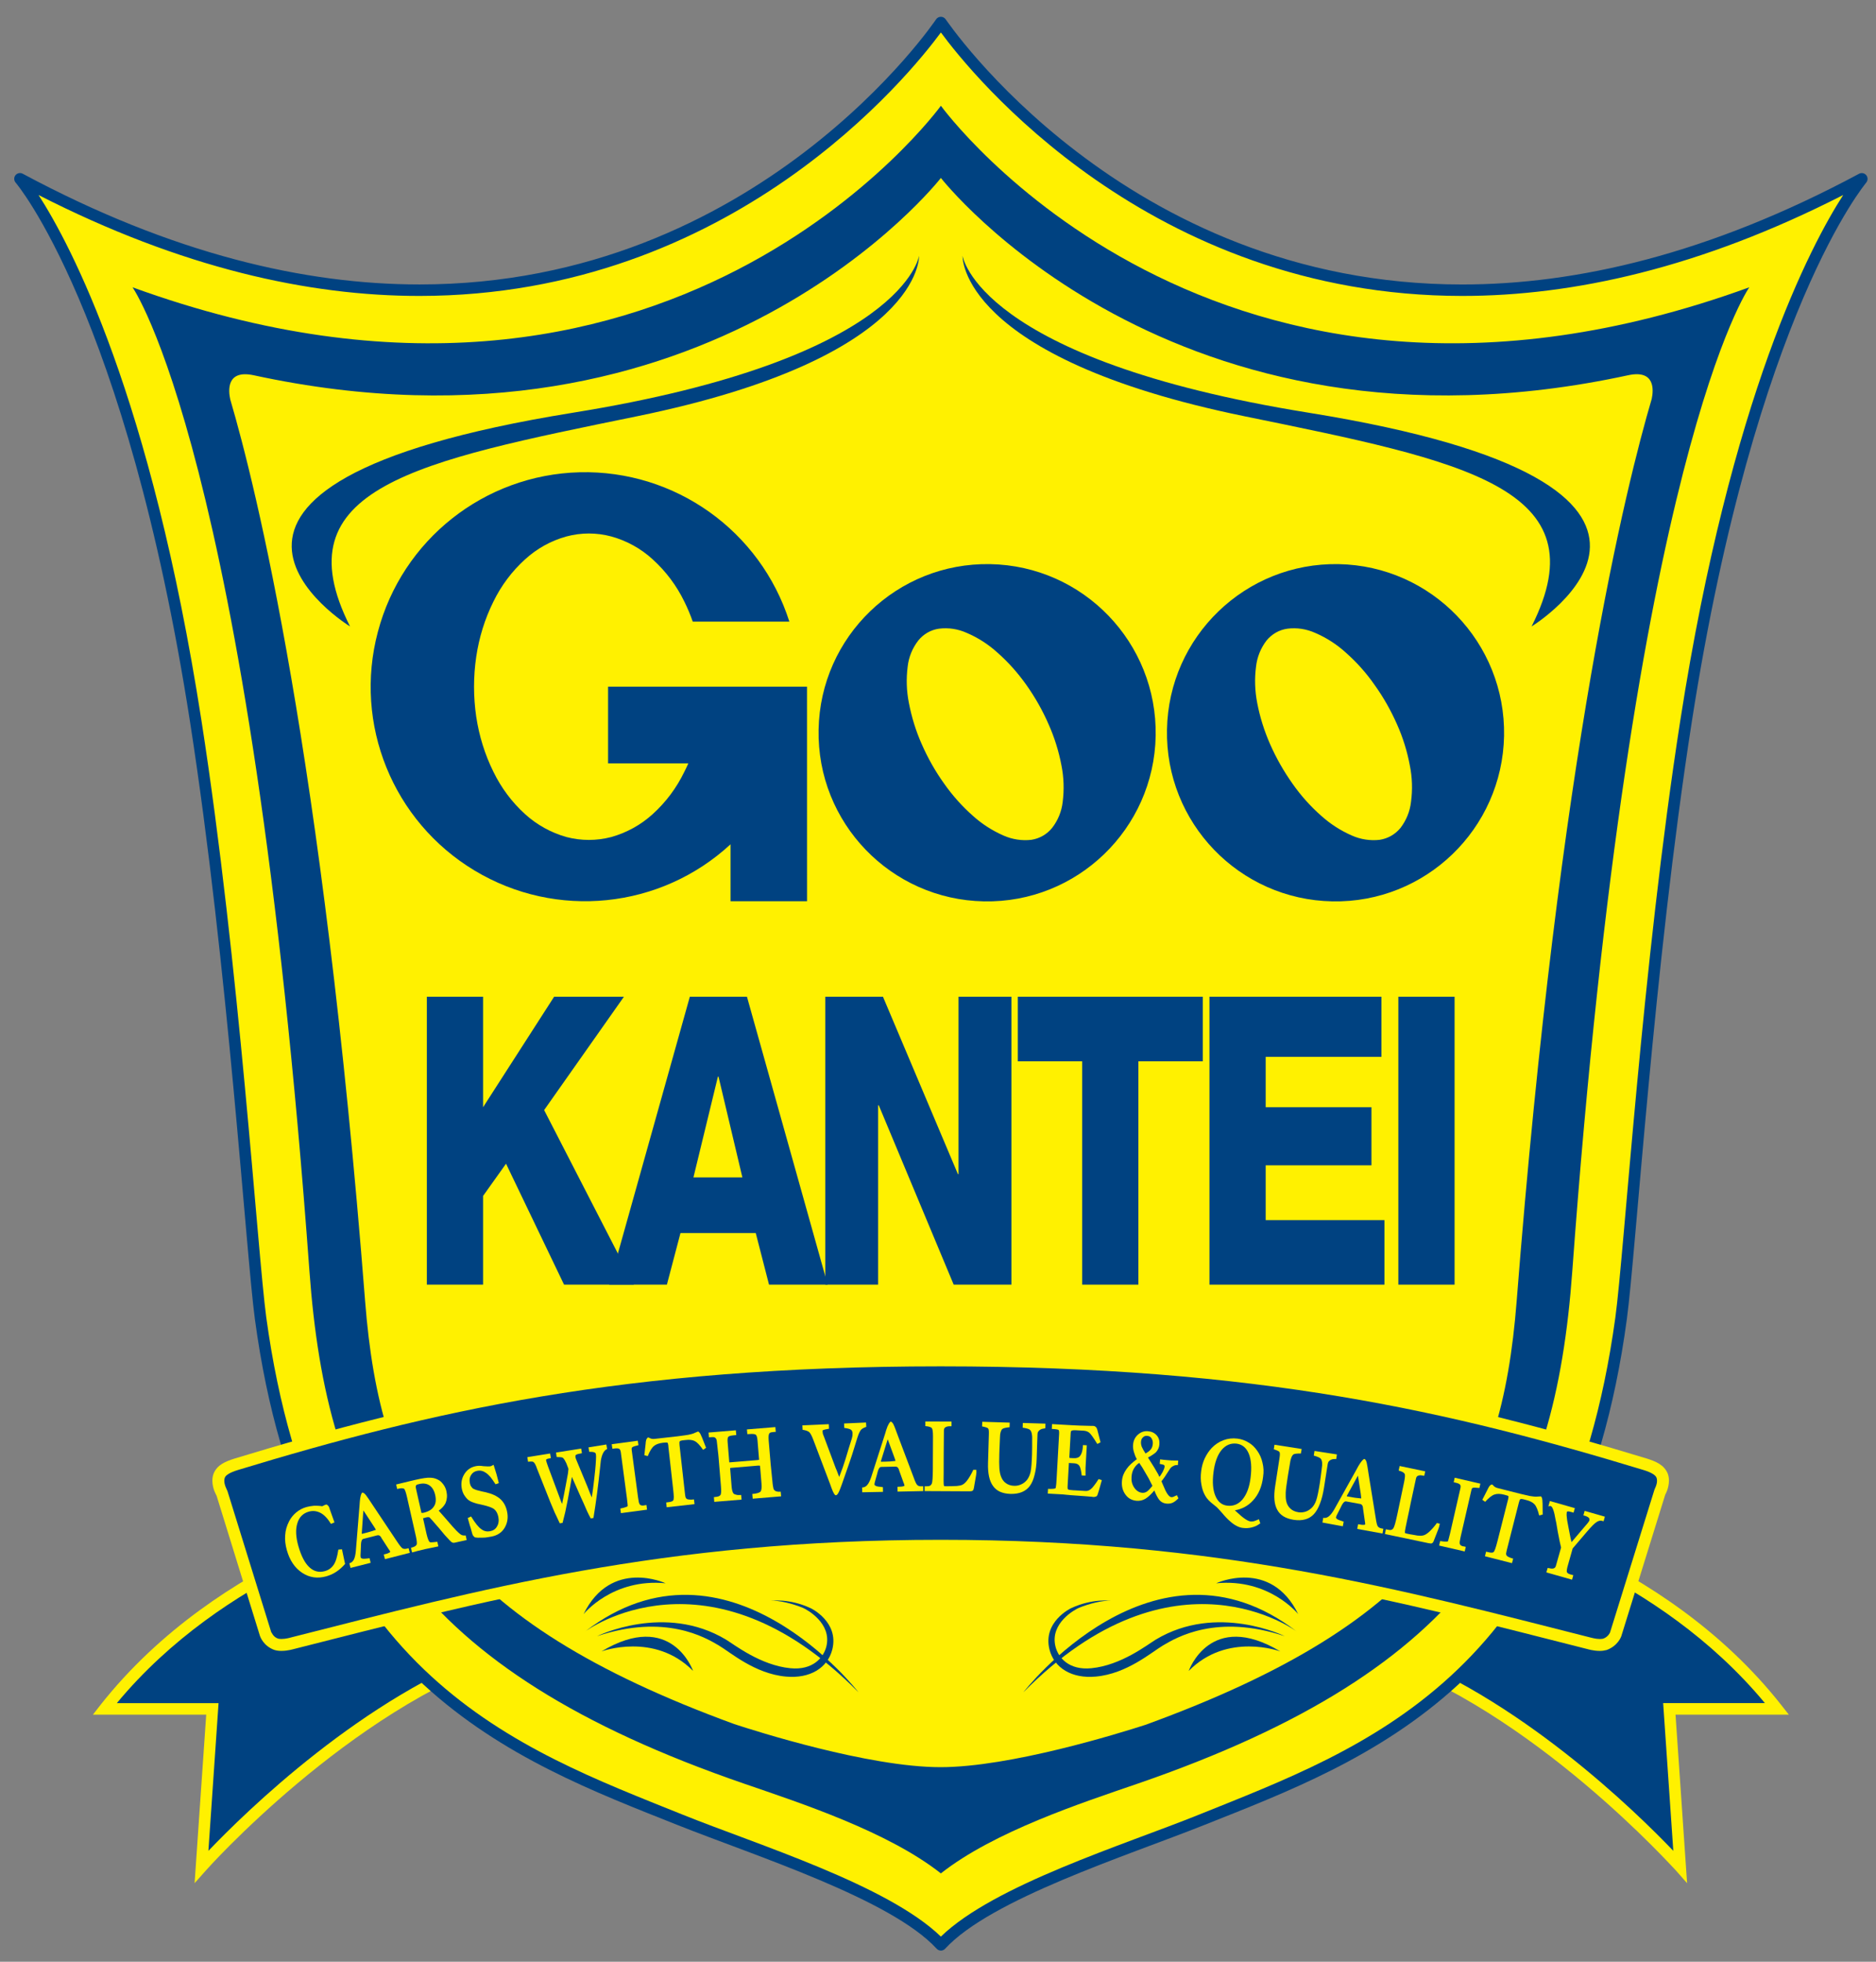 <?xml version="1.0" encoding="utf-8"?>
<!-- Generator: Adobe Illustrator 19.1.0, SVG Export Plug-In . SVG Version: 6.00 Build 0)  -->
<svg version="1.1" id="Layer_1" xmlns="http://www.w3.org/2000/svg" xmlns:xlink="http://www.w3.org/1999/xlink" x="0px" y="0px"
	 viewBox="-286 446 66 69" style="enable-background:new -286 446 66 69;" xml:space="preserve">
<rect x="-286" y="446" width="66" height="69" fill="#808080" stroke="none"/>
<style type="text/css">
	.st0{fill:#004281;}
	.st1{fill:#FFF100;}
</style>
<g>
	<path class="st0" d="M-234.332,499.293c0,0,6.684,1.513,10.849,6.815h-3.786l0.381,5.549
		c0,0-5.048-5.678-10.725-7.569L-234.332,499.293z"/>
	<path class="st1" d="M-227.04,511.791c-0.014,0-5.036-5.652-10.637-7.51l-0.255-0.087
		l3.432-5.016l0.078-0.114l0.133,0.03c0.019,0.008,6.742,1.521,10.964,6.887
		l0.258,0.328h-3.986l0.407,5.929L-227.04,511.791z M-227.131,511.1l-0.357-5.196
		h3.58c-3.773-4.551-9.404-6.146-10.337-6.382l-3.051,4.46
		C-232.59,505.65-228.401,509.771-227.131,511.1"/>
	<path class="st0" d="M-271.463,499.293c0,0-6.686,1.513-10.851,6.815h3.787l-0.383,5.549
		c0,0,5.048-5.678,10.725-7.569L-271.463,499.293z"/>
	<path class="st1" d="M-278.745,506.31h-3.986l0.256-0.329
		c4.224-5.366,10.948-6.879,10.967-6.887l0.135-0.03l3.509,5.132l-0.256,0.085
		c-5.602,1.859-10.632,7.498-10.637,7.51l-0.397,0.446L-278.745,506.31z
		 M-278.311,505.904l-0.357,5.196c1.271-1.331,5.459-5.451,10.166-7.118
		l-3.047-4.457c-0.926,0.247-6.568,1.83-10.341,6.38H-278.311z M-271.631,499.406
		l0.167-0.112L-271.631,499.406z"/>
	<path class="st1" d="M-252.898,514.405c1.692-1.819,6.441-3.302,9.171-4.395
		c5.782-2.314,13.029-4.9,14.76-17.643c0.316-2.308,0.938-12.363,2.286-21.014
		c2.252-14.456,6.181-19.063,6.181-19.063
		c-21.112,11.323-32.398-5.497-32.398-5.497s-11.286,16.82-32.398,5.497
		c0,0,3.929,4.607,6.181,19.063c1.346,8.651,1.971,18.706,2.284,21.014
		c1.732,12.743,8.979,15.329,14.759,17.643
		C-259.339,511.103-254.59,512.586-252.898,514.405"/>
	<path class="st0" d="M-253.047,514.542c-1.609-1.747-6.361-3.255-9.102-4.345
		c-5.772-2.295-13.156-4.974-14.884-17.802
		c-0.314-2.33-0.939-12.369-2.282-21.01c-1.124-7.214-2.666-11.964-3.921-14.906
		c-1.257-2.941-2.212-4.055-2.215-4.057c-0.063-0.076-0.065-0.184-0.004-0.26
		c0.062-0.075,0.168-0.098,0.255-0.051c5.29,2.837,9.95,3.894,13.961,3.894
		c5.957,0,10.498-2.331,13.556-4.665c3.056-2.335,4.612-4.655,4.615-4.659
		c0.038-0.057,0.101-0.091,0.17-0.091c0.068,0,0.13,0.034,0.169,0.091
		c0.006,0,1.558,2.324,4.614,4.658c3.057,2.336,7.598,4.667,13.556,4.667
		c4.01,0,8.67-1.057,13.963-3.894c0.085-0.047,0.193-0.024,0.254,0.051
		c0.062,0.076,0.06,0.185-0.003,0.26c0.003,0.006-0.956,1.117-2.214,4.057
		c-1.255,2.942-2.797,7.692-3.921,14.906c-1.345,8.641-1.969,18.68-2.285,21.01
		c-1.727,12.827-9.113,15.507-14.886,17.802c-2.738,1.09-7.49,2.598-9.098,4.345
		c-0.038,0.042-0.092,0.066-0.148,0.066
		C-252.955,514.608-253.01,514.584-253.047,514.542 M-252.898,514.405l0.148-0.138
		L-252.898,514.405z M-278.916,471.322c1.348,8.659,1.974,18.728,2.284,21.018
		c1.736,12.658,8.844,15.149,14.634,17.481c2.652,1.068,7.22,2.477,9.099,4.295
		c1.877-1.818,6.446-3.226,9.095-4.295c5.791-2.332,12.899-4.824,14.634-17.481
		c0.314-2.29,0.938-12.358,2.288-21.018c1.775-11.394,4.592-16.7,5.728-18.463
		c-5.036,2.572-9.516,3.55-13.406,3.55c-11.008-0.006-17.259-7.8-18.338-9.267
		c-1.082,1.468-7.334,9.261-18.341,9.267c-3.891,0.002-8.369-0.978-13.404-3.549
		C-283.507,454.623-280.69,459.929-278.916,471.322"/>
	<path class="st0" d="M-232.643,491.776c-0.537,6.867-2.919,11.203-13.062,14.893
		c-0.926,0.299-4.757,1.488-7.206,1.488c-2.536,0-6.53-1.277-7.261-1.517
		c-10.075-3.684-12.446-8.017-12.982-14.865
		c-1.508-19.281-3.852-28.693-4.744-31.721c-0.069-0.305-0.147-1.057,0.814-0.857
		c16.072,3.485,24.186-6.938,24.186-6.938s8.112,10.417,24.176,6.94
		c0.95-0.205,0.899,0.51,0.832,0.829
		C-228.776,463.032-231.131,472.44-232.643,491.776 M-252.898,449.72
		c0,0-9.587,13.242-28.44,6.385c0,0,4.128,5.835,6.225,34.61
		c0.614,8.409,3.475,13.961,15.315,18.03c1.939,0.667,5.029,1.674,6.899,3.148
		c1.871-1.474,4.959-2.481,6.899-3.148c11.841-4.069,14.702-9.621,15.315-18.03
		c2.097-28.775,6.228-34.61,6.228-34.61
		C-243.31,462.961-252.898,449.72-252.898,449.72"/>
	<path class="st0" d="M-252.911,500.372h0.004c9.789,0,16.245,1.766,22.805,3.428
		c0,0,0.34,0.107,0.57,0.037c0.281-0.1,0.373-0.352,0.373-0.352l1.546-4.981
		c0,0,0.191-0.321,0.091-0.594c-0.079-0.207-0.307-0.313-0.593-0.402
		c-6.708-2.04-13.577-3.657-24.792-3.657h-0.004h0.009h-0.006
		c-11.214,0-18.083,1.618-24.788,3.657c-0.287,0.089-0.516,0.196-0.594,0.402
		c-0.1,0.273,0.09,0.594,0.09,0.594l1.545,4.981c0,0,0.093,0.252,0.372,0.352
		c0.232,0.071,0.571-0.037,0.571-0.037c6.56-1.662,13.018-3.428,22.804-3.428
		h0.006H-252.911z"/>
	<path class="st1" d="M-230.154,504.003c-6.564-1.664-12.991-3.422-22.753-3.424
		c-9.763,0.002-16.189,1.76-22.744,3.42c-0.011,0.001-0.214,0.068-0.446,0.068
		c-0.076,0-0.16-0.005-0.255-0.035c-0.376-0.139-0.489-0.454-0.501-0.486
		l-1.527-4.936c-0.006-0.018-0.146-0.234-0.149-0.529
		c0-0.079,0.012-0.162,0.043-0.248c0.13-0.322,0.436-0.432,0.73-0.528
		c6.713-2.043,13.613-3.667,24.846-3.667h0.004h0.006
		c11.229,0,18.129,1.624,24.848,3.667c0.292,0.096,0.595,0.208,0.728,0.532
		c0.028,0.083,0.04,0.166,0.04,0.243c-0.005,0.276-0.124,0.484-0.129,0.486
		l-1.549,4.989c-0.009,0.022-0.122,0.337-0.514,0.481
		c-0.08,0.021-0.16,0.032-0.239,0.032
		C-229.953,504.068-230.154,504.001-230.154,504.003 M-229.717,503.649
		c0.044,0,0.092-0.006,0.116-0.011c0.184-0.061,0.246-0.225,0.243-0.216
		l1.564-5.026c-0.005-0.003,0.093-0.169,0.09-0.315
		c0-0.037-0.006-0.074-0.015-0.097c-0.027-0.094-0.178-0.192-0.457-0.278
		c-6.7-2.035-13.536-3.647-24.73-3.647c-11.196,0-18.03,1.612-24.727,3.647
		c-0.281,0.086-0.434,0.183-0.46,0.275c-0.011,0.029-0.016,0.063-0.016,0.1
		c-0.003,0.145,0.089,0.315,0.11,0.36l1.542,4.97
		c0.012-0.004,0.063,0.166,0.236,0.223c0.028,0.009,0.071,0.014,0.125,0.014
		c0.153,0,0.323-0.05,0.334-0.054c6.555-1.66,13.042-3.435,22.852-3.434h0.01
		c9.807-0.001,16.295,1.774,22.86,3.438h0
		C-230.029,503.599-229.865,503.649-229.717,503.649 M-252.911,500.579v-0.209V500.579z"/>
	<path class="st0" d="M-260.3,477.7h2.693l-0.001-7.547h-6.999v2.698h2.823
		c-0.044,0.1-0.091,0.199-0.14,0.295c-0.273,0.565-0.649,1.069-1.113,1.489
		c-0.416,0.379-0.917,0.654-1.457,0.806c-0.519,0.136-1.06,0.136-1.578,0
		c-0.541-0.152-1.038-0.427-1.456-0.806c-0.463-0.42-0.839-0.925-1.113-1.489
		c-0.303-0.61-0.504-1.266-0.605-1.939c-0.102-0.698-0.102-1.407,0-2.104
		c0.1-0.677,0.301-1.331,0.605-1.943c0.274-0.562,0.65-1.065,1.113-1.485
		c0.418-0.382,0.915-0.657,1.456-0.806c0.518-0.139,1.06-0.139,1.578,0
		c0.541,0.149,1.041,0.424,1.457,0.806c0.464,0.421,0.84,0.923,1.113,1.485
		c0.113,0.23,0.213,0.465,0.296,0.705h3.399
		c-1.018-3.195-4.023-5.336-7.377-5.254c-3.352,0.086-6.246,2.372-7.101,5.617
		c-0.86,3.243,0.527,6.662,3.402,8.391c2.874,1.729,6.542,1.354,9.006-0.922
		V477.7z"/>
	<path class="st0" d="M-236.359,474.205c-0.037,0.334-0.167,0.65-0.37,0.916
		c-0.186,0.227-0.445,0.374-0.731,0.418c-0.335,0.039-0.674-0.015-0.979-0.15
		c-0.395-0.173-0.758-0.406-1.078-0.694c-0.38-0.334-0.72-0.715-1.01-1.129
		c-0.31-0.438-0.575-0.903-0.792-1.396c-0.203-0.463-0.356-0.948-0.451-1.444
		c-0.082-0.423-0.097-0.856-0.041-1.28c0.037-0.335,0.166-0.653,0.371-0.919
		c0.186-0.225,0.445-0.375,0.735-0.414c0.331-0.043,0.67,0.011,0.977,0.149
		c0.394,0.169,0.757,0.403,1.075,0.692c0.38,0.336,0.719,0.715,1.008,1.131
		c0.315,0.436,0.576,0.902,0.794,1.393c0.207,0.463,0.358,0.949,0.451,1.448
		C-236.315,473.346-236.301,473.779-236.359,474.205 M-238.906,465.842
		c-3.274-0.061-5.979,2.545-6.038,5.82c-0.064,3.278,2.543,5.982,5.82,6.042
		c3.274,0.062,5.975-2.546,6.039-5.82
		C-233.027,468.607-235.632,465.903-238.906,465.842"/>
	<path class="st0" d="M-248.613,474.205c-0.038,0.334-0.166,0.65-0.373,0.916
		c-0.184,0.227-0.442,0.374-0.73,0.418c-0.335,0.039-0.674-0.015-0.98-0.15
		c-0.392-0.173-0.759-0.406-1.076-0.694c-0.38-0.334-0.718-0.715-1.01-1.129
		c-0.314-0.438-0.576-0.903-0.792-1.396c-0.206-0.463-0.354-0.948-0.45-1.444
		c-0.085-0.423-0.097-0.856-0.043-1.28c0.037-0.335,0.168-0.653,0.375-0.919
		c0.182-0.225,0.442-0.375,0.727-0.414c0.334-0.043,0.674,0.011,0.979,0.149
		c0.396,0.169,0.758,0.403,1.077,0.692c0.381,0.336,0.718,0.715,1.013,1.131
		c0.31,0.436,0.574,0.902,0.788,1.393c0.206,0.463,0.358,0.951,0.452,1.448
		C-248.572,473.346-248.559,473.779-248.613,474.205 M-251.163,465.842
		c-3.274-0.061-5.978,2.545-6.038,5.82c-0.063,3.278,2.544,5.982,5.82,6.042
		c3.274,0.062,5.978-2.546,6.039-5.82
		C-245.283,468.607-247.886,465.903-251.163,465.842"/>
	<path class="st0" d="M-273.685,468.034c0,0-8.088-4.952,7.846-7.518
		c11.649-1.876,12.173-5.52,12.173-5.52s0.153,3.582-9.925,5.646
		C-271.309,462.222-276.154,463.146-273.685,468.034"/>
	<path class="st0" d="M-232.117,468.034c0,0,8.086-4.952-7.848-7.518
		c-11.649-1.876-12.171-5.52-12.171-5.52s-0.156,3.582,9.923,5.646
		C-234.495,462.222-229.649,463.146-232.117,468.034"/>
	<path class="st0" d="M-264.841,504.086c0,0,1.864-0.694,3.224,0.685
		C-261.617,504.771-262.371,502.605-264.841,504.086"/>
	<path class="st0" d="M-265.414,503.384c0,0,4.321-3.229,9.617,2.14
		C-255.798,505.524-260.412,499.539-265.414,503.384"/>
	<path class="st0" d="M-265.47,502.775c0,0,1.016-1.269,2.887-1.086
		C-262.583,501.688-264.5,500.797-265.47,502.775"/>
	<path class="st0" d="M-264.993,503.549c0,0,2.379-1.176,4.535,0.122
		c0.298,0.181,1.217,0.902,2.259,1.005c0.803,0.082,1.183-0.383,1.275-0.779
		c0.185-0.805-0.681-1.281-0.829-1.344c-0.355-0.146-0.844-0.269-1.121-0.249
		c0,0,0.638-0.093,1.4,0.264c0,0,1,0.475,0.755,1.451
		c-0.166,0.65-0.788,1.029-1.628,0.952c-1.099-0.097-1.964-0.861-2.371-1.099
		C-261.184,503.599-262.598,502.751-264.993,503.549"/>
	<path class="st0" d="M-240.956,504.086c0,0-1.864-0.694-3.223,0.685
		C-244.178,504.771-243.425,502.605-240.956,504.086"/>
	<path class="st0" d="M-240.382,503.384c0,0-4.32-3.229-9.615,2.14
		C-249.998,505.524-245.385,499.539-240.382,503.384"/>
	<path class="st0" d="M-240.327,502.775c0,0-1.015-1.269-2.887-1.086
		C-243.215,501.688-241.295,500.797-240.327,502.775"/>
	<path class="st0" d="M-240.802,503.549c0,0-2.381-1.176-4.538,0.122
		c-0.297,0.181-1.216,0.902-2.259,1.005c-0.803,0.082-1.182-0.383-1.272-0.779
		c-0.187-0.805,0.679-1.281,0.827-1.344c0.355-0.146,0.844-0.269,1.12-0.249
		c0,0-0.637-0.093-1.4,0.264c0,0-0.998,0.475-0.754,1.451
		c0.166,0.65,0.786,1.029,1.626,0.952c1.1-0.097,1.967-0.861,2.373-1.099
		C-244.614,503.599-243.199,502.751-240.802,503.549"/>
	<path class="st1" d="M-274.233,499.548l-0.123,0.052c-0.121-0.197-0.247-0.327-0.378-0.392
		c-0.133-0.065-0.267-0.078-0.404-0.038c-0.202,0.057-0.337,0.193-0.401,0.407
		c-0.068,0.218-0.054,0.486,0.037,0.808c0.099,0.346,0.228,0.595,0.388,0.742
		c0.159,0.148,0.341,0.191,0.547,0.133c0.13-0.036,0.23-0.11,0.304-0.218
		c0.075-0.108,0.129-0.287,0.167-0.538l0.127-0.01l0.109,0.515
		c-0.048,0.056-0.098,0.107-0.15,0.152c-0.053,0.048-0.106,0.088-0.162,0.125
		c-0.056,0.037-0.111,0.067-0.164,0.091c-0.056,0.026-0.117,0.047-0.183,0.067
		c-0.311,0.087-0.593,0.046-0.85-0.123c-0.255-0.168-0.436-0.432-0.539-0.795
		c-0.052-0.186-0.073-0.361-0.059-0.525c0.009-0.168,0.055-0.331,0.138-0.492
		c0.058-0.116,0.142-0.22,0.248-0.31c0.107-0.089,0.228-0.154,0.361-0.191
		c0.078-0.021,0.166-0.037,0.264-0.046c0.091-0.003,0.19,0,0.292,0.017
		l0.093-0.044l0.042-0.015c0.016-0.005,0.037,0.005,0.062,0.029
		c0.026,0.023,0.047,0.059,0.062,0.114l0.005,0.017L-274.233,499.548z"/>
	<path class="st1" d="M-273.118,499.913c0.046-0.012,0.096-0.026,0.148-0.041
		c0.051-0.015,0.117-0.037,0.195-0.063c-0.013-0.025-0.026-0.047-0.038-0.067
		c-0.013-0.018-0.03-0.046-0.052-0.08l-0.35-0.535l-0.01,0.115l-0.048,0.693
		l0.007,0.016L-273.118,499.913z M-271.583,500.618l-0.874,0.223l-0.043-0.164
		c0.062-0.015,0.105-0.027,0.129-0.035c0.024-0.009,0.047-0.02,0.07-0.033
		c0.02-0.012,0.032-0.021,0.032-0.021l-0.015-0.033
		c-0.013-0.03-0.028-0.051-0.041-0.064l-0.253-0.392
		c-0.003-0.001-0.009-0.011-0.013-0.029c-0.04-0.059-0.084-0.082-0.135-0.068
		l-0.492,0.125c-0.05,0.012-0.076,0.075-0.082,0.19
		c-0.001,0.032-0.003,0.06-0.003,0.086l-0.008,0.184l-0.006,0.129l0.007,0.068
		c0.007,0.015,0.024,0.029,0.053,0.036c0.032,0.011,0.118,0.008,0.258-0.013
		l0.039,0.162l-0.708,0.18l-0.041-0.163c0.072-0.02,0.124-0.064,0.16-0.134
		c0.033-0.069,0.056-0.169,0.068-0.302l0.13-1.602l0.009-0.128
		c0.008-0.097,0.02-0.174,0.038-0.231c0.017-0.055,0.035-0.085,0.05-0.089
		c0.015-0.003,0.035,0.004,0.06,0.021c0.023,0.017,0.045,0.038,0.065,0.064
		c0.02,0.026,0.051,0.069,0.091,0.127c0.039,0.057,0.094,0.14,0.163,0.245
		l0.85,1.273c0.088,0.134,0.151,0.21,0.186,0.231
		c0.04,0.021,0.089,0.026,0.152,0.009l0.062-0.015L-271.583,500.618z"/>
	<path class="st1" d="M-270.689,498.586c-0.035-0.158-0.102-0.271-0.199-0.338
		c-0.096-0.066-0.218-0.085-0.363-0.05c-0.037,0.007-0.064,0.016-0.08,0.021
		c-0.013,0.007-0.024,0.017-0.032,0.031c-0.01,0.017-0.014,0.036-0.01,0.065
		c0.004,0.027,0.008,0.049,0.013,0.066l0.182,0.809l0.005,0.024
		c0.005,0.002,0.025,0,0.064-0.003c0.091-0.021,0.166-0.048,0.228-0.086
		c0.061-0.035,0.109-0.081,0.145-0.137
		C-270.667,498.888-270.651,498.755-270.689,498.586 M-269.582,500.167l-0.399,0.089
		c-0.046,0.012-0.081,0.011-0.105-0.001c-0.024-0.008-0.058-0.036-0.105-0.088
		l-0.159-0.172l-0.223-0.267l-0.041-0.045c-0.065-0.076-0.122-0.141-0.169-0.196
		c-0.049-0.052-0.083-0.09-0.103-0.112c-0.003-0.003-0.008-0.005-0.017-0.009
		c-0.007,0-0.019-0.002-0.029-0.003c-0.012-0.002-0.038,0.001-0.083,0.01
		l-0.059,0.018l-0.043,0.009l0.124,0.557c0.021,0.089,0.042,0.155,0.061,0.201
		c0.019,0.042,0.033,0.068,0.044,0.074c0.006,0.012,0.024,0.017,0.054,0.017
		c0.028,0,0.101-0.006,0.22-0.02l0.036,0.162l-0.2,0.042l-0.264,0.054
		l-0.26,0.063l-0.202,0.053l-0.037-0.164c0.109-0.024,0.175-0.061,0.197-0.108
		c0.01-0.018,0.012-0.053,0.008-0.1c-0.004-0.047-0.013-0.103-0.027-0.171
		l-0.304-1.34l-0.009-0.041c-0.02-0.088-0.039-0.161-0.058-0.216l-0.038-0.09
		c-0.018-0.014-0.04-0.021-0.068-0.024c-0.029-0.001-0.053-0.003-0.072,0
		c-0.021,0.003-0.058,0.01-0.116,0.023l-0.035-0.158l0.461-0.112l0.213-0.05
		c0.248-0.057,0.419-0.082,0.51-0.076c0.102-0.001,0.195,0.021,0.283,0.067
		c0.039,0.018,0.073,0.041,0.1,0.065c0.029,0.027,0.06,0.061,0.091,0.101
		c0.055,0.073,0.092,0.154,0.112,0.248c0.032,0.145,0.021,0.281-0.031,0.409
		c-0.051,0.1-0.13,0.189-0.242,0.268l0.203,0.23
		c0.063,0.073,0.129,0.149,0.198,0.228c0.066,0.079,0.123,0.142,0.169,0.189
		c0.046,0.05,0.086,0.091,0.122,0.123c0.037,0.035,0.067,0.058,0.09,0.073
		c0.036,0.026,0.091,0.036,0.168,0.03L-269.582,500.167z"/>
	<path class="st1" d="M-268.16,499.168c0.044,0.211,0.014,0.402-0.088,0.572
		c-0.097,0.162-0.248,0.263-0.455,0.305c-0.041,0.009-0.088,0.015-0.136,0.023
		c-0.051,0.011-0.119,0.017-0.204,0.017c-0.115,0.004-0.195,0.001-0.235-0.008
		c-0.022-0.005-0.044-0.023-0.066-0.05c-0.022-0.024-0.037-0.058-0.048-0.103
		l-0.046-0.169l-0.035-0.109l-0.071-0.253l0.117-0.054
		c0.076,0.121,0.142,0.219,0.2,0.29c0.057,0.071,0.112,0.124,0.166,0.161
		c0.092,0.068,0.194,0.089,0.307,0.068c0.112-0.023,0.194-0.08,0.243-0.175
		c0.028-0.046,0.045-0.098,0.051-0.153c0.008-0.057,0.003-0.117-0.009-0.181
		c-0.024-0.114-0.07-0.202-0.141-0.263c-0.073-0.058-0.215-0.109-0.422-0.155
		l-0.071-0.017c-0.076-0.015-0.14-0.029-0.197-0.05
		c-0.057-0.017-0.106-0.037-0.152-0.06c-0.068-0.033-0.13-0.091-0.189-0.176
		c-0.053-0.07-0.09-0.155-0.111-0.259c-0.037-0.191-0.009-0.361,0.085-0.516
		c0.094-0.154,0.23-0.249,0.406-0.283c0.04-0.009,0.079-0.013,0.12-0.013
		c0.041,0,0.094,0.004,0.154,0.014c0.121,0.009,0.2,0.01,0.235,0.005
		l0.038-0.013l0.079-0.041l0.105,0.339l0.079,0.304l-0.115,0.042
		c-0.071-0.11-0.133-0.196-0.181-0.257c-0.055-0.064-0.108-0.112-0.161-0.147
		c-0.095-0.067-0.195-0.09-0.301-0.069c-0.1,0.018-0.173,0.07-0.221,0.152
		c-0.049,0.076-0.062,0.168-0.04,0.28c0.004,0.017,0.008,0.035,0.015,0.054
		c0.003,0.021,0.016,0.047,0.039,0.074c0.025,0.04,0.054,0.068,0.088,0.079
		c0.055,0.029,0.152,0.057,0.289,0.087l0.127,0.027
		c0.221,0.052,0.392,0.131,0.514,0.239
		C-268.275,498.838-268.198,498.984-268.16,499.168"/>
	<path class="st1" d="M-264.641,496.966c-0.059,0.026-0.105,0.073-0.139,0.14
		c-0.038,0.069-0.064,0.16-0.082,0.268l-0.001,0.009l-0.026,0.243
		c-0.064,0.614-0.14,1.203-0.233,1.767l-0.096,0.013
		c-0.084-0.152-0.168-0.334-0.257-0.549l-0.082-0.178l-0.34-0.77
		c-0.001-0.008,0.003-0.015,0.016-0.021c0.007-0.009,0.012-0.012,0.016-0.012
		h0.001l-0.011,0.044l-0.146,0.809l-0.093,0.457l-0.094,0.378l-0.099,0.016
		c-0.019-0.037-0.056-0.118-0.112-0.242c-0.028-0.06-0.049-0.104-0.064-0.133
		l-0.151-0.358l-0.474-1.192c-0.041-0.122-0.081-0.198-0.122-0.229
		c-0.014-0.012-0.036-0.018-0.067-0.019c-0.034-0.002-0.073,0.001-0.125,0.008
		l-0.026-0.162l0.802-0.129l0.027,0.162c-0.094,0.015-0.146,0.03-0.161,0.048
		c-0.005,0.002-0.007,0.011-0.01,0.025l0.025,0.091l0.047,0.135l0.385,1.033
		l0.081,0.219l0.031,0.062l0.01-0.074l0.053-0.255l0.063-0.331l0.077-0.415
		l0.016-0.155c0-0.011-0.006-0.026-0.014-0.045
		c-0.008-0.02-0.017-0.045-0.03-0.079c-0.012-0.032-0.023-0.06-0.031-0.081
		c-0.009-0.021-0.029-0.057-0.057-0.109c-0.027-0.045-0.053-0.076-0.081-0.088
		c-0.028-0.012-0.094-0.018-0.2-0.019l-0.024-0.157l0.885-0.14l0.027,0.163
		c-0.114,0.019-0.184,0.037-0.21,0.059c-0.017,0.015-0.024,0.04-0.018,0.076
		l0.008,0.036c0.004,0.019,0.009,0.034,0.015,0.044l0.393,0.947l0.103,0.263
		l0.056,0.13c0.029-0.188,0.059-0.402,0.085-0.642
		c0.016-0.137,0.027-0.244,0.035-0.323c0.013-0.137,0.022-0.253,0.026-0.35
		c0.006-0.097,0.006-0.16,0-0.191c-0.004-0.037-0.017-0.06-0.035-0.068
		c-0.016-0.01-0.039-0.018-0.069-0.024c-0.029-0.005-0.072-0.006-0.132-0.006
		l-0.026-0.157l0.628-0.1L-264.641,496.966z"/>
	<path class="st1" d="M-263.237,499.1l-0.918,0.122l-0.022-0.161
		c0.069-0.017,0.112-0.026,0.132-0.032c0.016-0.003,0.039-0.011,0.062-0.02
		c0.024-0.01,0.041-0.016,0.048-0.019c0.007-0.002,0.012-0.005,0.015-0.011
		c0.002-0.004,0.002-0.02,0.002-0.045l-0.024-0.223l-0.216-1.624
		c-0.008-0.066-0.028-0.108-0.056-0.126c-0.028-0.02-0.089-0.024-0.182-0.012
		l-0.059,0.008l-0.023-0.159l0.917-0.124l0.023,0.157
		c-0.121,0.028-0.194,0.051-0.221,0.078c-0.018,0.013-0.022,0.041-0.018,0.084
		l0.225,1.679c0.009,0.071,0.018,0.126,0.027,0.165
		c0.01,0.039,0.024,0.068,0.039,0.086c0.027,0.028,0.074,0.037,0.14,0.029
		l0.016-0.005l0.073-0.01L-263.237,499.1z"/>
	<path class="st1" d="M-261.16,496.923l-0.104,0.073
		c-0.113-0.165-0.21-0.266-0.293-0.309c-0.081-0.04-0.188-0.054-0.313-0.038
		c-0.039,0.003-0.081,0.009-0.129,0.014c-0.045,0.007-0.076,0.019-0.086,0.033
		c-0.014,0.015-0.017,0.061-0.009,0.134l0.193,1.719
		c0.005,0.047,0.012,0.083,0.018,0.109c0.006,0.026,0.02,0.045,0.037,0.057
		c0.015,0.015,0.044,0.024,0.087,0.028c0.042,0.006,0.098,0.006,0.174-0.004
		l0.018,0.166l-0.978,0.11l-0.019-0.168l0.037-0.005
		c0.076-0.008,0.127-0.019,0.154-0.03c0.026-0.008,0.046-0.02,0.056-0.038
		c0.014-0.014,0.02-0.055,0.022-0.119c-0.002-0.066-0.01-0.166-0.026-0.303
		l-0.163-1.449l-0.004-0.061c-0.006-0.052-0.016-0.085-0.03-0.098
		c-0.014-0.009-0.068-0.008-0.156,0.001c-0.137,0.017-0.244,0.053-0.317,0.113
		c-0.077,0.062-0.151,0.183-0.221,0.359l-0.119-0.032l0.044-0.395l0.007-0.079
		c0.007-0.047,0.017-0.082,0.034-0.106c0.012-0.023,0.026-0.038,0.041-0.044
		c0.018-0.002,0.036,0.003,0.056,0.016c0.049,0.03,0.107,0.04,0.175,0.033
		l0.811-0.091c0.053-0.006,0.11-0.014,0.171-0.023
		c0.058-0.008,0.089-0.013,0.096-0.013c0.051-0.006,0.09-0.012,0.116-0.018
		c0.025-0.006,0.063-0.014,0.111-0.026c0.046-0.011,0.088-0.028,0.128-0.048
		l0.096-0.04c0.015-0.001,0.033,0.013,0.055,0.04
		c0.027,0.032,0.049,0.077,0.071,0.134l0.019,0.041L-261.16,496.923z"/>
	<path class="st1" d="M-258.519,498.631l-1,0.083l-0.015-0.166
		c0.156-0.014,0.253-0.042,0.291-0.085c0.035-0.045,0.044-0.138,0.033-0.286
		l-0.049-0.591c-0.002-0.02-0.007-0.033-0.01-0.036h-0.06l-0.908,0.076
		c-0.045,0.003-0.069,0.006-0.076,0.01l0.004,0.059l0.048,0.593
		c0.011,0.122,0.033,0.204,0.069,0.246c0.023,0.021,0.059,0.035,0.103,0.043
		c0.04,0.011,0.094,0.011,0.164,0.006l0.014,0.163l-0.96,0.079l-0.013-0.166
		c0.074-0.006,0.127-0.015,0.159-0.026c0.03-0.01,0.054-0.025,0.07-0.047
		c0.028-0.038,0.033-0.137,0.02-0.298l-0.081-0.98
		c-0.009-0.1-0.016-0.189-0.027-0.267c-0.006-0.078-0.015-0.154-0.025-0.228
		c-0.009-0.113-0.021-0.182-0.039-0.207c-0.012-0.022-0.03-0.038-0.054-0.05
		c-0.028-0.01-0.071-0.01-0.127-0.006l-0.07,0.006l-0.014-0.169l0.96-0.079
		l0.015,0.168l-0.099,0.009c-0.097,0.01-0.158,0.026-0.18,0.051
		c-0.025,0.03-0.034,0.092-0.025,0.189l0.056,0.684
		c0,0.006,0.001,0.014,0.002,0.028l0.034-0.003l0.963-0.079
		c0.026-0.003,0.044-0.009,0.054-0.015l-0.006-0.039l-0.006-0.074l-0.046-0.562
		c-0.009-0.108-0.029-0.174-0.06-0.201c-0.033-0.025-0.11-0.034-0.227-0.024
		l-0.071,0.004l-0.014-0.167l1-0.082l0.014,0.168l-0.06,0.003
		c-0.038,0.004-0.071,0.008-0.1,0.013c-0.031,0.006-0.055,0.022-0.071,0.046
		c-0.021,0.035-0.028,0.116-0.018,0.243l0.072,0.855l0.053,0.519
		c0.005,0.056,0.01,0.11,0.016,0.161c0.007,0.051,0.015,0.1,0.025,0.141
		c0.003,0.034,0.023,0.064,0.062,0.093c0.022,0.015,0.047,0.024,0.077,0.027
		c0.029,0.007,0.069,0.009,0.118,0.003L-258.519,498.631z"/>
	<path class="st1" d="M-255.523,496.187c-0.08,0.027-0.133,0.056-0.162,0.082
		c-0.032,0.024-0.061,0.07-0.091,0.136c-0.03,0.065-0.078,0.209-0.145,0.436
		c-0.068,0.225-0.133,0.429-0.196,0.607l-0.265,0.759
		c-0.015,0.04-0.033,0.093-0.058,0.156c-0.025,0.065-0.044,0.106-0.054,0.125
		c-0.033,0.068-0.066,0.103-0.099,0.105c-0.039,0.001-0.088-0.079-0.149-0.243
		l-0.054-0.15l-0.581-1.532c-0.057-0.156-0.109-0.254-0.153-0.295
		c-0.044-0.039-0.123-0.066-0.234-0.083l-0.007-0.156l0.929-0.041l0.007,0.16
		c-0.109,0.017-0.18,0.035-0.21,0.048c-0.012,0.011-0.017,0.024-0.017,0.039
		l0.009,0.077c0.003,0.019,0.012,0.049,0.032,0.091l0.423,1.132l0.032,0.073
		c0.035,0.098,0.067,0.178,0.09,0.236l0.124-0.33
		c0.026-0.074,0.06-0.175,0.098-0.298c0.026-0.086,0.065-0.21,0.112-0.371
		l0.113-0.361l0.02-0.092l0.003-0.091c-0.003-0.05-0.02-0.089-0.052-0.115
		c-0.033-0.027-0.113-0.05-0.24-0.067l-0.007-0.155l0.773-0.035L-255.523,496.187z"
		/>
	<path class="st1" d="M-254.852,497.411c0.048-0.001,0.099-0.003,0.153-0.006
		c0.053-0.004,0.123-0.009,0.204-0.019c-0.007-0.025-0.015-0.05-0.022-0.073
		c-0.009-0.021-0.019-0.052-0.032-0.09l-0.22-0.599l-0.035,0.109l-0.206,0.664
		l0.005,0.017L-254.852,497.411z M-253.519,498.446l-0.903,0.019l-0.003-0.169
		c0.064-0.002,0.11-0.004,0.134-0.007c0.025-0.001,0.051-0.008,0.075-0.014
		c0.024-0.006,0.038-0.014,0.038-0.021l-0.008-0.03
		c-0.007-0.031-0.015-0.055-0.024-0.069l-0.159-0.441
		c-0.002-0.001-0.004-0.011-0.008-0.03c-0.025-0.067-0.062-0.099-0.113-0.099
		l-0.508,0.011c-0.051,0.001-0.092,0.056-0.123,0.166
		c-0.009,0.03-0.015,0.057-0.021,0.084l-0.05,0.176l-0.035,0.126l-0.009,0.066
		c0.002,0.018,0.018,0.034,0.044,0.048c0.026,0.018,0.112,0.033,0.254,0.046
		l0.002,0.166l-0.73,0.014l-0.003-0.169c0.074,0,0.136-0.031,0.185-0.093
		c0.049-0.058,0.094-0.151,0.137-0.279l0.49-1.529l0.036-0.122
		c0.029-0.092,0.06-0.165,0.091-0.217c0.03-0.049,0.052-0.075,0.069-0.075
		c0.016-0.001,0.032,0.011,0.053,0.034c0.02,0.021,0.036,0.047,0.048,0.076
		c0.016,0.03,0.033,0.077,0.06,0.144c0.026,0.065,0.061,0.159,0.103,0.277
		l0.541,1.432c0.053,0.15,0.095,0.238,0.128,0.267
		c0.032,0.032,0.08,0.047,0.145,0.044l0.063-0.001L-253.519,498.446z"/>
	<path class="st1" d="M-251.648,497.787l-0.01,0.086l-0.004,0.028l-0.076,0.438
		c-0.005,0.037-0.018,0.068-0.041,0.092c-0.019,0.015-0.056,0.023-0.105,0.023
		h-0.021l-1.565-0.008l0.002-0.171l0.063,0.003l0.016-0.003h0.031
		c0.066,0,0.112-0.029,0.138-0.087c0.026-0.057,0.036-0.225,0.039-0.503v-0.059
		l0.005-1.104c0-0.165-0.015-0.262-0.041-0.29
		c-0.014-0.02-0.04-0.033-0.075-0.044c-0.033-0.012-0.082-0.022-0.153-0.028
		v-0.162l0.921,0.002l-0,0.165c-0.066-0.002-0.113,0.001-0.144,0.008
		c-0.033,0.008-0.063,0.022-0.087,0.04c-0.025,0.023-0.037,0.059-0.037,0.109
		l-0.007,0.871l-0.001,0.278l-0,0.302l-0.003,0.288l0.003,0.132
		c0.005,0.045,0.01,0.073,0.015,0.076c0.008,0.004,0.033,0.007,0.079,0.007
		c0.079,0,0.146-0.002,0.205-0.003c0.055-0.003,0.11-0.004,0.164-0.006
		c0.035-0.004,0.068-0.009,0.096-0.014c0.029-0.003,0.06-0.012,0.091-0.026
		c0.112-0.047,0.237-0.21,0.374-0.49l0.017-0.039l0.109,0v0.049
		L-251.648,497.787z"/>
	<path class="st1" d="M-249.225,496.237c-0.048,0.007-0.084,0.014-0.101,0.018
		c-0.021,0.003-0.048,0.014-0.082,0.035c-0.014,0.008-0.026,0.02-0.04,0.033
		c-0.014,0.015-0.026,0.032-0.036,0.046c-0.01,0.017-0.015,0.047-0.016,0.088
		l-0.013,0.346l-0.015,0.493c-0.006,0.222-0.03,0.412-0.072,0.57
		c-0.039,0.165-0.094,0.295-0.166,0.394c-0.144,0.198-0.372,0.293-0.686,0.285
		c-0.283-0.009-0.488-0.101-0.611-0.277c-0.129-0.174-0.188-0.444-0.177-0.809
		l0.029-0.995c0.002-0.058,0.002-0.105-0.001-0.141
		c-0.001-0.037-0.011-0.064-0.03-0.085c-0.017-0.021-0.086-0.043-0.207-0.067
		l0.006-0.163l0.966,0.03l-0.005,0.162c-0.131,0.012-0.213,0.032-0.249,0.058
		c-0.015,0.009-0.026,0.024-0.037,0.043c-0.01,0.021-0.02,0.044-0.028,0.068
		c-0.006,0.03-0.012,0.057-0.017,0.082c-0.004,0.024-0.004,0.064-0.007,0.118
		l-0.018,0.428l-0.005,0.144c-0.006,0.221-0.006,0.386,0.002,0.494
		c0.007,0.109,0.024,0.204,0.049,0.275c0.038,0.112,0.095,0.197,0.177,0.255
		c0.079,0.059,0.179,0.094,0.3,0.096c0.085,0.002,0.167-0.015,0.243-0.051
		c0.074-0.032,0.143-0.084,0.204-0.158c0.057-0.072,0.098-0.166,0.125-0.28
		c0.026-0.118,0.042-0.326,0.051-0.624c0.003-0.089,0.004-0.169,0.004-0.243
		v-0.229c0.003-0.056,0.001-0.109,0-0.154c-0.004-0.051-0.008-0.081-0.012-0.095
		c-0.014-0.07-0.039-0.115-0.076-0.144c-0.038-0.027-0.118-0.049-0.245-0.067
		l0.005-0.166l0.797,0.024L-249.225,496.237z"/>
	<path class="st1" d="M-247.236,498.061l-0.103,0.364c-0.011,0.032-0.022,0.066-0.032,0.101
		c-0.012,0.039-0.022,0.061-0.023,0.066c-0.012,0.025-0.029,0.042-0.056,0.048
		c-0.02,0.011-0.051,0.014-0.093,0.014l-0.032-0.007l-0.264-0.022l-0.518-0.037
		l-0.286-0.027l-0.495-0.027l0.009-0.167c0.052,0.004,0.099,0.004,0.134,0.001
		c0.035-0.001,0.065-0.003,0.088-0.008c0.021-0.003,0.037-0.009,0.047-0.021
		c0.003-0.019,0.007-0.045,0.012-0.078c0.008-0.035,0.011-0.101,0.018-0.203
		l0.09-1.608c0.005-0.083-0.001-0.133-0.016-0.152
		c-0.02-0.018-0.1-0.032-0.24-0.038l0.008-0.17l0.706,0.04
		c0.109,0.007,0.197,0.01,0.261,0.012c0.263,0.007,0.4,0.009,0.412,0.011
		h0.061c0.041,0.001,0.073,0.014,0.097,0.036
		c0.024,0.021,0.042,0.053,0.054,0.093l0.115,0.448l-0.114,0.059
		c-0.133-0.218-0.227-0.349-0.281-0.395c-0.055-0.044-0.124-0.068-0.207-0.073
		l-0.262-0.014c-0.076-0.005-0.129,0.001-0.159,0.017
		c-0.015,0.012-0.024,0.036-0.027,0.076l-0.045,0.812
		c-0.004,0.039-0.003,0.06,0.003,0.063c0.003,0.005,0.009,0.007,0.018,0.009
		h0.024l0.095,0.005c0.107,0.006,0.182-0.017,0.228-0.071
		c0.027-0.033,0.052-0.078,0.072-0.142c0.019-0.064,0.033-0.147,0.037-0.248
		l0.135,0.008l-0.032,0.56l-0.013,0.242l-0,0.265l-0.134-0.007
		c-0.02-0.182-0.051-0.296-0.087-0.345c-0.037-0.051-0.098-0.079-0.182-0.083
		l-0.158-0.009c-0.004,0-0.007-0.001-0.012-0.004c0,0-0.007,0-0.009-0.003
		l-0.005,0.039l-0.045,0.8c-0.003,0.047,0.002,0.078,0.016,0.093
		c0.015,0.016,0.078,0.027,0.188,0.034h0.018l0.056,0.003l0.357,0.021
		c0.061,0.005,0.121-0.017,0.177-0.061c0.033-0.024,0.072-0.064,0.112-0.118
		c0.052-0.065,0.106-0.142,0.168-0.24L-247.236,498.061z"/>
	<path class="st1" d="M-245.444,496.791c0.007-0.076-0.006-0.141-0.041-0.196
		c-0.032-0.056-0.082-0.085-0.146-0.09c-0.068-0.008-0.12,0.009-0.156,0.05
		c-0.042,0.033-0.066,0.085-0.071,0.154c-0.006,0.06,0.005,0.121,0.029,0.184
		c0.028,0.064,0.07,0.139,0.131,0.231c0.042-0.026,0.079-0.049,0.109-0.07
		c0.028-0.023,0.053-0.047,0.073-0.071
		C-245.473,496.93-245.45,496.866-245.444,496.791 M-245.456,498.262
		c-0.045-0.09-0.088-0.175-0.131-0.26c-0.023-0.037-0.063-0.108-0.12-0.206
		c-0.031-0.053-0.066-0.112-0.105-0.179c-0.041-0.065-0.078-0.12-0.108-0.163
		c-0.076,0.049-0.137,0.115-0.184,0.194c-0.026,0.043-0.046,0.087-0.06,0.136
		c-0.014,0.047-0.022,0.101-0.027,0.159c-0.012,0.142,0.018,0.269,0.094,0.381
		c0.075,0.111,0.17,0.171,0.283,0.183c0.059,0.004,0.112-0.011,0.168-0.046
		c0.027-0.022,0.06-0.05,0.09-0.083
		C-245.525,498.344-245.493,498.306-245.456,498.262 M-244.541,498.7
		c-0.077,0.079-0.146,0.13-0.209,0.158c-0.063,0.027-0.132,0.035-0.209,0.029
		c-0.104-0.009-0.189-0.051-0.254-0.129c-0.054-0.067-0.115-0.178-0.176-0.333
		c-0.109,0.13-0.211,0.226-0.306,0.286c-0.096,0.06-0.204,0.086-0.321,0.076
		c-0.168-0.015-0.3-0.089-0.392-0.222c-0.097-0.133-0.137-0.292-0.12-0.478
		c0.012-0.148,0.066-0.286,0.162-0.418c0.041-0.058,0.091-0.116,0.15-0.171
		c0.059-0.055,0.13-0.115,0.211-0.174c-0.043-0.074-0.076-0.158-0.102-0.25
		c-0.028-0.092-0.038-0.178-0.03-0.26c0.012-0.145,0.069-0.263,0.173-0.355
		c0.103-0.091,0.222-0.132,0.359-0.118c0.12,0.011,0.221,0.057,0.298,0.143
		c0.077,0.087,0.107,0.194,0.096,0.322c-0.008,0.103-0.05,0.197-0.122,0.275
		c-0.038,0.035-0.08,0.065-0.123,0.092c-0.043,0.031-0.095,0.061-0.156,0.093
		l0.084,0.135c0.1,0.157,0.176,0.278,0.222,0.364
		c0.017,0.029,0.035,0.06,0.053,0.091c0.011,0.023,0.025,0.052,0.041,0.09
		c0.03-0.032,0.047-0.06,0.061-0.083c0.013-0.024,0.032-0.055,0.057-0.095
		c0.038-0.075,0.062-0.136,0.066-0.183c0.002-0.02-0.005-0.038-0.015-0.052
		c-0.014-0.012-0.065-0.026-0.157-0.044l0.014-0.158l0.119,0.014l0.108,0.01
		l0.177,0.014l0.234,0.003l-0.014,0.16c-0.038-0.003-0.07-0.001-0.094,0.005
		c-0.026,0.006-0.049,0.016-0.069,0.029c-0.036,0.015-0.073,0.044-0.105,0.084
		l-0.13,0.198c-0.027,0.047-0.058,0.091-0.084,0.127
		c-0.028,0.04-0.059,0.083-0.095,0.126l0.059,0.137
		c0.108,0.272,0.204,0.414,0.289,0.422c0.02,0.001,0.042-0.002,0.062-0.008
		l0.134-0.061L-244.541,498.7z"/>
	<path class="st1" d="M-242.003,497.974c0.044-0.352,0.023-0.632-0.063-0.844
		c-0.088-0.209-0.23-0.325-0.424-0.352c-0.211-0.026-0.391,0.05-0.538,0.228
		c-0.142,0.176-0.238,0.439-0.28,0.782c-0.044,0.345-0.021,0.619,0.066,0.825
		c0.085,0.206,0.224,0.322,0.412,0.345c0.213,0.027,0.391-0.044,0.539-0.213
		c0.073-0.089,0.137-0.197,0.185-0.326
		C-242.057,498.289-242.023,498.141-242.003,497.974 M-241.661,499.581
		c-0.054,0.039-0.106,0.07-0.154,0.094c-0.051,0.021-0.102,0.039-0.154,0.051
		c-0.096,0.025-0.202,0.029-0.317,0.015c-0.068-0.01-0.138-0.031-0.21-0.071
		c-0.071-0.035-0.148-0.089-0.227-0.16c-0.092-0.079-0.188-0.179-0.287-0.3
		c-0.05-0.055-0.09-0.101-0.122-0.135c-0.035-0.035-0.055-0.055-0.063-0.064
		l-0.089-0.073c-0.155-0.117-0.261-0.227-0.316-0.331
		c-0.064-0.11-0.108-0.238-0.132-0.384c-0.029-0.146-0.031-0.302-0.01-0.472
		c0.02-0.172,0.065-0.326,0.128-0.46c0.065-0.135,0.144-0.254,0.242-0.36
		c0.121-0.125,0.259-0.218,0.418-0.276c0.154-0.057,0.318-0.075,0.488-0.054
		c0.145,0.018,0.275,0.064,0.389,0.136c0.117,0.066,0.219,0.163,0.309,0.292
		c0.089,0.126,0.151,0.268,0.184,0.421c0.02,0.08,0.032,0.161,0.036,0.242
		c0.003,0.079-0.001,0.165-0.015,0.255c-0.042,0.347-0.162,0.625-0.36,0.835
		c-0.17,0.184-0.382,0.298-0.633,0.341l0.073,0.066
		c0.215,0.204,0.376,0.312,0.479,0.325c0.015,0.003,0.034,0.003,0.055,0
		c0.02,0,0.042-0.003,0.064-0.009c0.025-0.006,0.049-0.015,0.072-0.025
		c0.023-0.009,0.057-0.023,0.103-0.044L-241.661,499.581z"/>
	<path class="st1" d="M-238.988,497.317c-0.051,0.001-0.085,0.002-0.103,0.004
		c-0.021,0.001-0.049,0.009-0.086,0.024c-0.014,0.006-0.029,0.017-0.044,0.03
		c-0.017,0.012-0.029,0.026-0.041,0.041c-0.012,0.017-0.02,0.044-0.028,0.084
		l-0.054,0.34l-0.076,0.488c-0.035,0.22-0.082,0.405-0.142,0.559
		c-0.059,0.157-0.13,0.278-0.213,0.369c-0.168,0.181-0.407,0.247-0.716,0.2
		c-0.281-0.045-0.472-0.161-0.574-0.353c-0.106-0.189-0.13-0.463-0.074-0.823
		l0.152-0.984c0.009-0.057,0.014-0.105,0.015-0.142
		c0.001-0.035-0.003-0.065-0.019-0.088c-0.014-0.022-0.08-0.053-0.195-0.091
		l0.024-0.159l0.956,0.149l-0.027,0.16c-0.13-0.003-0.215,0.006-0.255,0.027
		c-0.013,0.006-0.027,0.019-0.039,0.038c-0.015,0.018-0.025,0.039-0.037,0.065
		c-0.01,0.027-0.019,0.054-0.026,0.079c-0.008,0.022-0.015,0.059-0.023,0.113
		l-0.071,0.423l-0.022,0.143c-0.035,0.218-0.056,0.38-0.061,0.49
		c-0.003,0.11,0,0.204,0.015,0.28c0.022,0.116,0.072,0.207,0.146,0.275
		c0.07,0.069,0.165,0.113,0.284,0.132c0.085,0.013,0.166,0.006,0.248-0.019
		c0.077-0.024,0.151-0.069,0.22-0.133c0.066-0.064,0.12-0.152,0.159-0.264
		c0.04-0.112,0.082-0.315,0.129-0.611c0.013-0.086,0.024-0.166,0.033-0.24
		c0.009-0.076,0.019-0.152,0.029-0.225c0.009-0.057,0.014-0.11,0.018-0.157
		c0.001-0.047,0.001-0.08,0-0.093c-0.006-0.071-0.025-0.121-0.058-0.152
		c-0.035-0.03-0.113-0.064-0.236-0.099l0.026-0.163l0.787,0.122L-238.988,497.317z
		"/>
	<path class="st1" d="M-238.464,498.657c0.048,0.011,0.099,0.018,0.151,0.026
		c0.053,0.006,0.122,0.014,0.204,0.022c-0.001-0.029-0.004-0.052-0.008-0.077
		c-0.002-0.021-0.005-0.053-0.011-0.092l-0.098-0.633l-0.057,0.101l-0.334,0.611
		v0.016L-238.464,498.657z M-237.361,499.939l-0.89-0.162l0.031-0.166
		c0.063,0.011,0.107,0.019,0.132,0.021c0.027,0.002,0.053,0.003,0.078,0
		c0.025-0.002,0.038-0.007,0.039-0.013l-0.002-0.032
		c0-0.031-0.005-0.056-0.009-0.073l-0.066-0.462
		c-0.002-0.003-0.002-0.014-0.002-0.032c-0.012-0.07-0.042-0.11-0.095-0.12
		l-0.498-0.091c-0.051-0.008-0.102,0.038-0.154,0.139
		c-0.014,0.027-0.027,0.053-0.038,0.078l-0.083,0.163l-0.059,0.116l-0.022,0.064
		c-0.002,0.018,0.01,0.036,0.032,0.056c0.026,0.023,0.105,0.054,0.239,0.096
		l-0.03,0.163l-0.718-0.132l0.029-0.165c0.073,0.013,0.14-0.005,0.201-0.056
		c0.058-0.048,0.121-0.129,0.189-0.245l0.783-1.404l0.061-0.113
		c0.047-0.083,0.093-0.147,0.132-0.193c0.038-0.041,0.066-0.063,0.083-0.06
		c0.015,0.003,0.03,0.019,0.047,0.043c0.012,0.026,0.025,0.055,0.032,0.085
		c0.006,0.031,0.016,0.084,0.029,0.152c0.012,0.071,0.027,0.166,0.045,0.29
		l0.245,1.513c0.024,0.158,0.047,0.255,0.073,0.287
		c0.026,0.038,0.068,0.062,0.134,0.074l0.06,0.011L-237.361,499.939z"/>
	<path class="st1" d="M-235.362,499.675l-0.026,0.083l-0.01,0.027l-0.162,0.414
		c-0.012,0.037-0.032,0.063-0.059,0.081c-0.022,0.012-0.059,0.012-0.108,0
		l-0.021-0.003l-1.529-0.321l0.035-0.168l0.061,0.016l0.018,0.002l0.03,0.006
		c0.065,0.014,0.115-0.004,0.152-0.056c0.036-0.051,0.082-0.214,0.139-0.486
		l0.013-0.06l0.227-1.08c0.033-0.161,0.04-0.257,0.019-0.29
		c-0.013-0.021-0.033-0.041-0.063-0.06c-0.031-0.017-0.079-0.036-0.147-0.056
		l0.034-0.16l0.9,0.188l-0.034,0.158c-0.064-0.012-0.11-0.02-0.141-0.02
		c-0.034,0.003-0.067,0.009-0.092,0.024c-0.03,0.015-0.05,0.048-0.06,0.099
		l-0.183,0.85l-0.056,0.274l-0.063,0.294l-0.059,0.283l-0.023,0.128
		c-0.005,0.048-0.005,0.074,0,0.079c0.005,0.006,0.03,0.014,0.075,0.024
		c0.078,0.016,0.143,0.03,0.201,0.037c0.055,0.011,0.109,0.02,0.161,0.029
		c0.035,0.003,0.07,0.005,0.099,0.006c0.03,0.001,0.061-0.001,0.096-0.009
		c0.12-0.022,0.274-0.157,0.464-0.403l0.022-0.035l0.107,0.023l-0.012,0.048
		L-235.362,499.675z"/>
	<path class="st1" d="M-234.47,500.569l-0.9-0.207l0.036-0.158
		c0.071,0.008,0.113,0.014,0.135,0.017c0.017,0.001,0.039,0.002,0.063,0.001
		c0.027,0,0.045-0.001,0.054-0.001c0.007,0.001,0.014,0,0.018-0.005
		c0.002-0.004,0.008-0.019,0.017-0.042l0.057-0.218l0.366-1.596
		c0.016-0.066,0.014-0.112-0.008-0.138c-0.019-0.029-0.074-0.053-0.166-0.074
		l-0.059-0.013l0.035-0.159l0.903,0.209l-0.034,0.152
		c-0.122-0.014-0.201-0.016-0.234-0.005c-0.021,0.008-0.037,0.032-0.046,0.074
		l-0.38,1.65c-0.015,0.07-0.026,0.125-0.032,0.165
		c-0.005,0.04-0.003,0.071,0.005,0.092c0.015,0.037,0.055,0.063,0.119,0.078
		h0.018l0.071,0.017L-234.47,500.569z"/>
	<path class="st1" d="M-231.726,499.271l-0.124,0.032
		c-0.047-0.193-0.101-0.324-0.164-0.392c-0.064-0.068-0.157-0.116-0.281-0.148
		c-0.037-0.009-0.078-0.02-0.123-0.032c-0.047-0.009-0.077-0.009-0.094,0
		c-0.018,0.011-0.036,0.051-0.054,0.126l-0.426,1.676
		c-0.011,0.045-0.018,0.081-0.022,0.108c0,0.026,0.004,0.047,0.015,0.064
		c0.009,0.02,0.032,0.038,0.071,0.058c0.037,0.02,0.091,0.04,0.163,0.059
		l-0.041,0.159l-0.952-0.243l0.041-0.163l0.035,0.01
		c0.074,0.018,0.126,0.029,0.155,0.026c0.029,0.003,0.05-0.004,0.066-0.015
		c0.018-0.01,0.038-0.045,0.061-0.105c0.023-0.062,0.051-0.16,0.085-0.291
		l0.359-1.414l0.015-0.058c0.013-0.052,0.015-0.087,0.008-0.104
		c-0.012-0.013-0.062-0.03-0.148-0.051c-0.135-0.035-0.247-0.038-0.338-0.007
		c-0.093,0.03-0.203,0.117-0.331,0.257l-0.1-0.07l0.181-0.355l0.035-0.07
		c0.021-0.042,0.045-0.071,0.068-0.089c0.02-0.017,0.038-0.025,0.054-0.025
		c0.017,0.003,0.033,0.017,0.047,0.034c0.035,0.044,0.085,0.075,0.153,0.092
		l0.791,0.2c0.05,0.013,0.106,0.026,0.167,0.039
		c0.055,0.012,0.087,0.018,0.094,0.021c0.049,0.012,0.087,0.021,0.115,0.024
		c0.028,0.004,0.064,0.009,0.114,0.015c0.047,0.005,0.094,0.005,0.137,0
		l0.105-0.006c0.013,0.005,0.027,0.025,0.039,0.059
		c0.011,0.038,0.017,0.087,0.017,0.149l0.003,0.044L-231.726,499.271z"/>
	<path class="st1" d="M-229.584,499.508l-0.046-0.013c-0.062-0.019-0.129-0.006-0.196,0.038
		c-0.069,0.042-0.183,0.154-0.339,0.337l-0.507,0.594l-0.166,0.586
		c-0.038,0.13-0.049,0.212-0.037,0.246c0.013,0.033,0.052,0.059,0.117,0.079
		l0.038,0.01l0.071,0.02l-0.044,0.158l-0.904-0.257l0.045-0.154l0.048,0.004
		c0.135,0.037,0.215,0.014,0.241-0.076l0.184-0.648
		c-0.034-0.132-0.065-0.287-0.1-0.472l-0.015-0.074l-0.054-0.32l-0.023-0.106
		c-0.051-0.305-0.109-0.468-0.172-0.486l-0.02-0.005l-0.062,0.015l0.051-0.188
		l0.879,0.25l-0.045,0.159l-0.081-0.023c-0.03-0.009-0.056-0.013-0.076-0.018
		c-0.018-0.005-0.037-0.005-0.054,0c-0.006,0.001-0.012,0.005-0.016,0.006
		c-0.006,0.005-0.01,0.009-0.01,0.009c-0.003,0.012-0.003,0.026-0.005,0.044
		c-0.003,0.017-0.003,0.04-0.003,0.069c0.001,0.032,0.005,0.061,0.009,0.092
		c0.003,0.03,0.006,0.062,0.011,0.094l0.054,0.29l0.064,0.326l0.035,0.148
		l0.566-0.666l0.041-0.055l0.024-0.045c0.004-0.032-0.001-0.061-0.015-0.083
		c-0.016-0.017-0.037-0.031-0.064-0.046c-0.029-0.015-0.073-0.032-0.134-0.047
		l0.044-0.158l0.711,0.204L-229.584,499.508z"/>
	<polygon class="st0" points="-270.983,481.059 -269.005,481.059 -269.005,484.945 
		-266.506,481.059 -264.05,481.059 -266.857,485.045 -263.699,491.185 -266.156,491.185 
		-268.197,486.931 -269.005,488.065 -269.005,491.185 -270.983,491.185 	"/>
	<path class="st0" d="M-261.731,481.059h2.01l2.839,10.126h-2.063l-0.467-1.815h-2.648
		l-0.478,1.815h-2.031L-261.731,481.059z M-261.604,487.413h1.722l-0.84-3.545h-0.021
		L-261.604,487.413z"/>
	<polygon class="st0" points="-256.966,481.059 -254.936,481.059 -252.299,487.299 -252.278,487.299 
		-252.278,481.059 -250.417,481.059 -250.417,491.185 -252.448,491.185 -255.085,484.874 
		-255.106,484.874 -255.106,491.185 -256.966,491.185 	"/>
	<polygon class="st0" points="-243.685,483.329 -245.95,483.329 -245.95,491.185 
		-247.927,491.185 -247.927,483.329 -250.192,483.329 -250.192,481.059 -243.685,481.059 	
		"/>
	<polygon class="st0" points="-243.45,481.059 -237.4,481.059 -237.4,483.173 
		-241.472,483.173 -241.472,484.945 -237.751,484.945 -237.751,486.988 -241.472,486.988 
		-241.472,488.916 -237.294,488.916 -237.294,491.185 -243.45,491.185 	"/>
	<rect x="-236.804" y="481.059" class="st0" width="1.978" height="10.126"/>
</g>
</svg>
